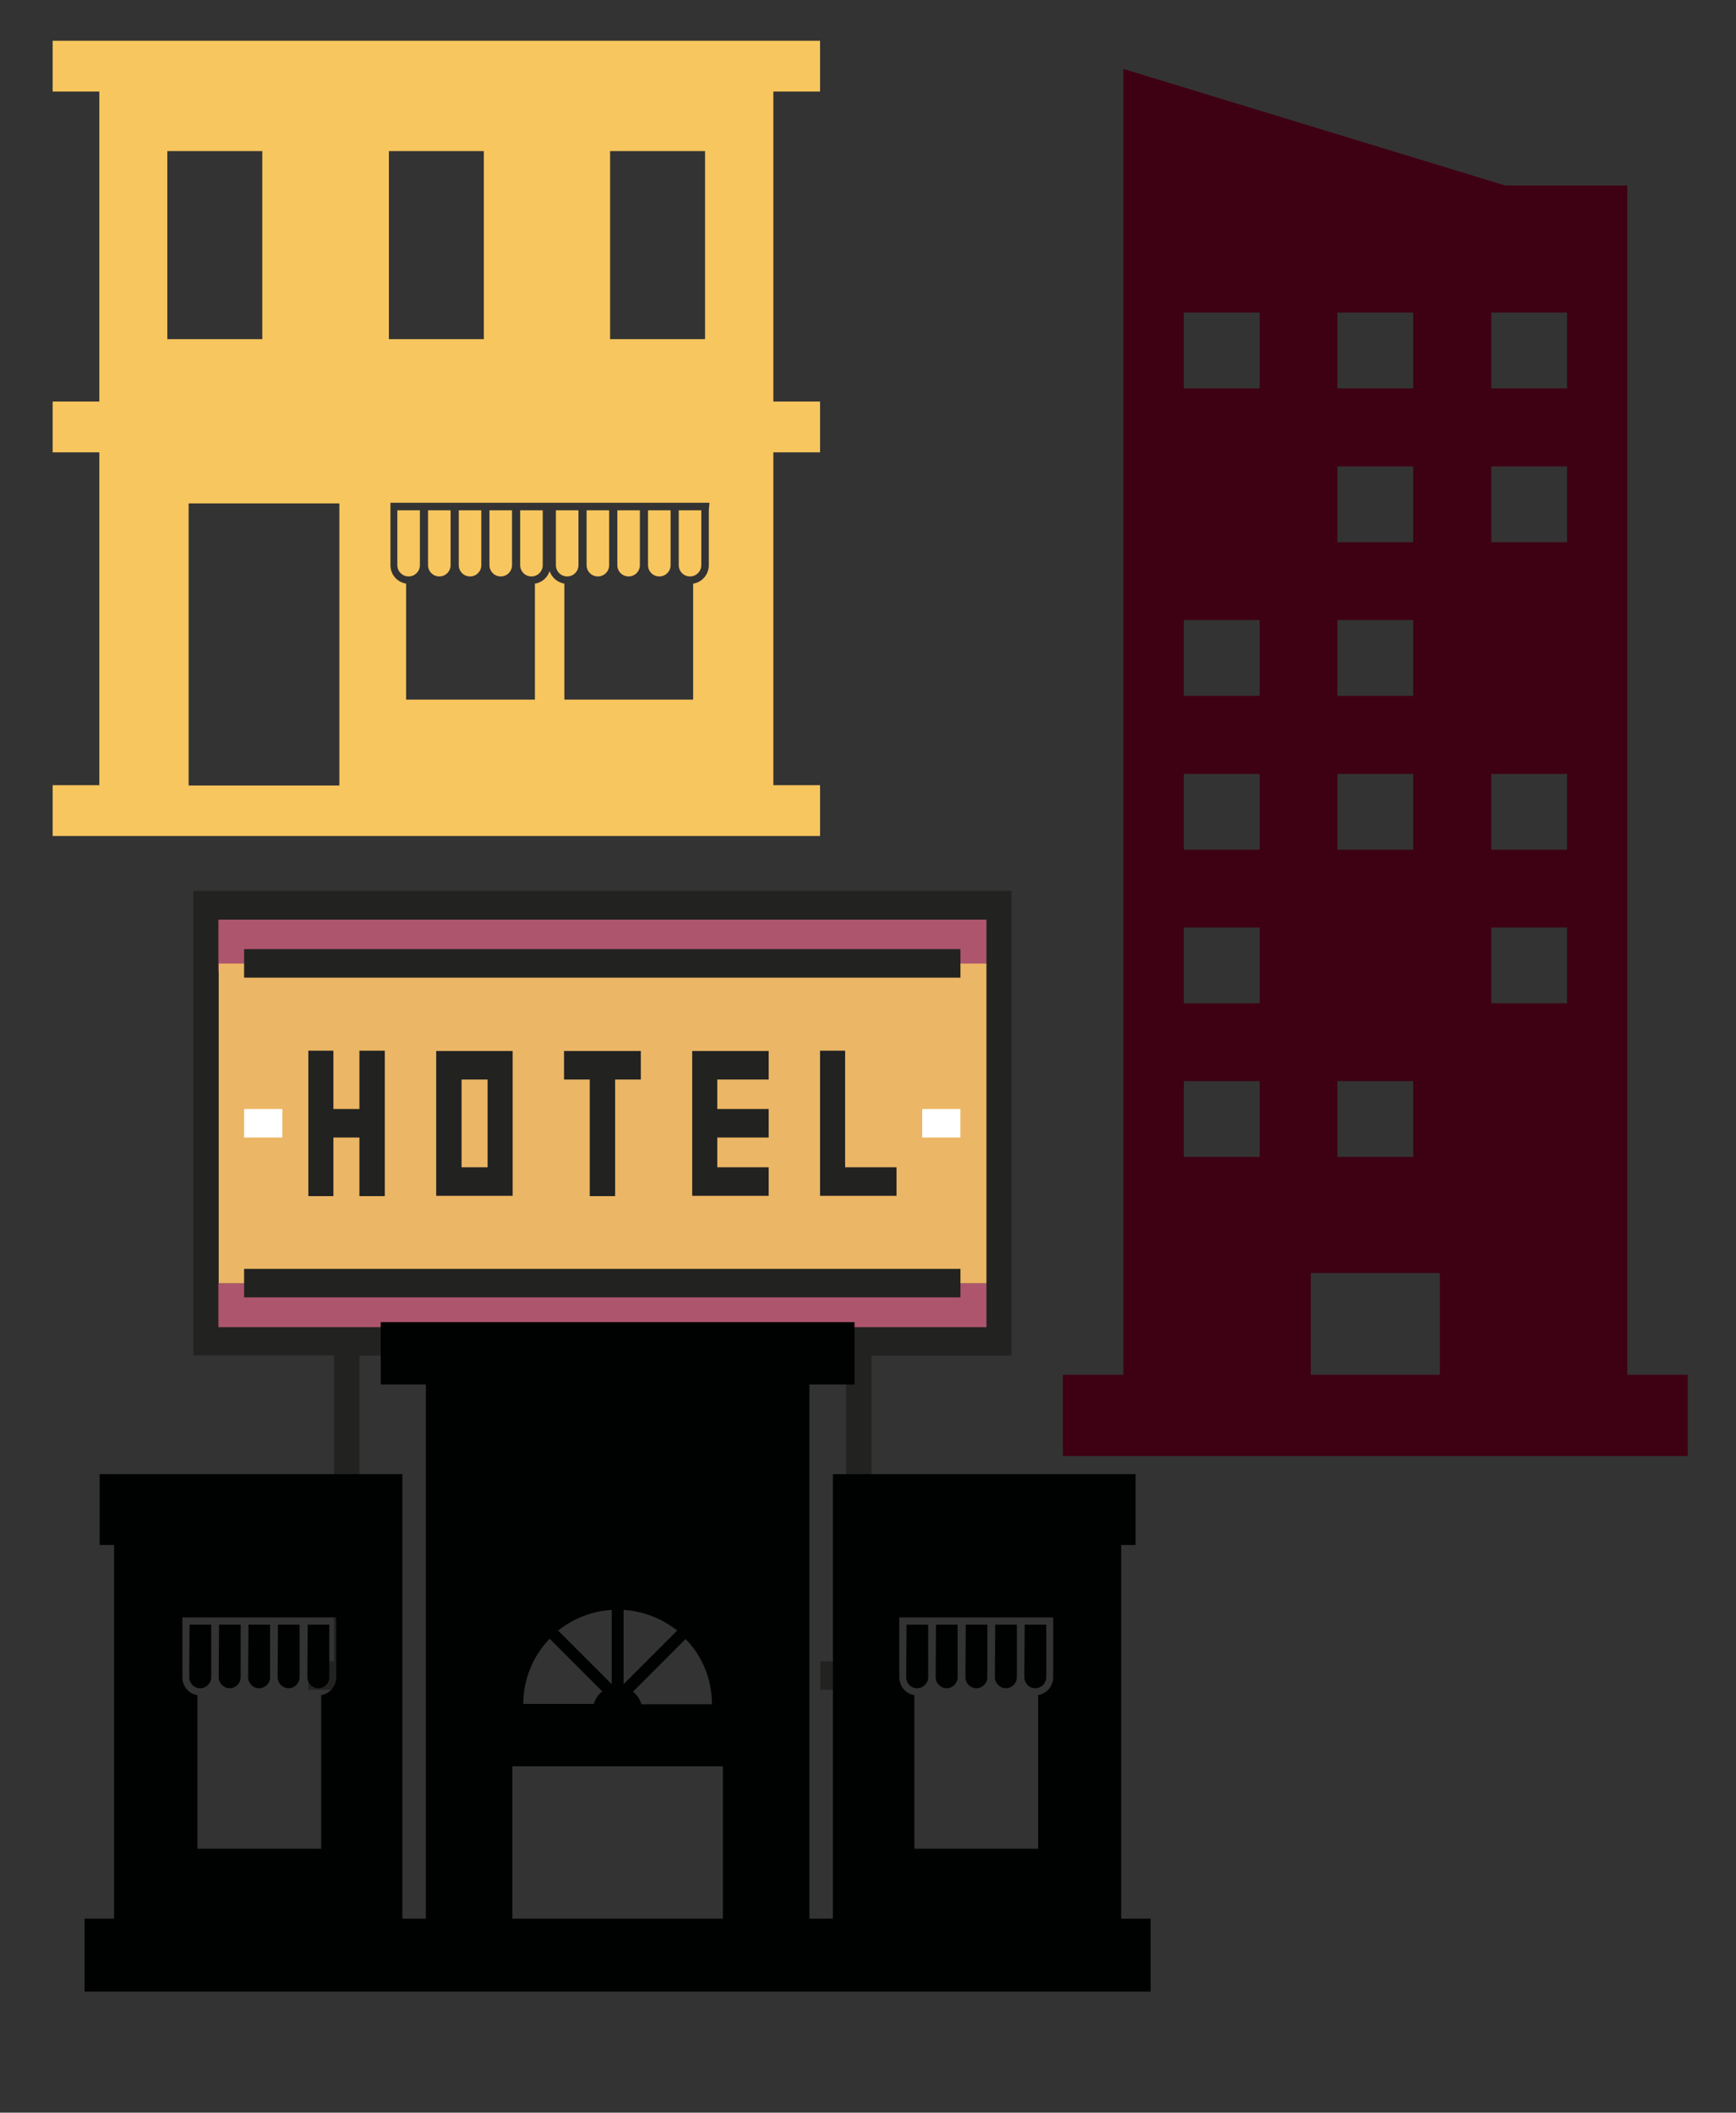 <?xml version="1.0" encoding="utf-8"?>
<!-- Generator: Adobe Illustrator 25.2.1, SVG Export Plug-In . SVG Version: 6.00 Build 0)  -->
<svg version="1.1" id="Camada_2" xmlns="http://www.w3.org/2000/svg" xmlns:xlink="http://www.w3.org/1999/xlink" x="0px" y="0px"
	 viewBox="0 0 554 674" style="enable-background:new 0 0 554 674;" xml:space="preserve">
<rect x="0" y="0" width="554" height="674" fill="#333333" stroke="none"/>
<style type="text/css">
	.st0{fill:#AE556E;}
	.st1{fill:#EBB665;}
	.st2{fill:#222221;}
	.st3{fill:#FFFFFF;}
	.st4{fill:#3E0013;}
	.st5{fill:#000201;}
	.st6{fill:#F8C65E;}
</style>
<g>
	<g>
		<rect x="65.7" y="409.4" class="st0" width="253.1" height="18.5"/>
		<rect x="65.7" y="288.5" class="st0" width="253.1" height="21.7"/>
	</g>
	<rect x="69.8" y="307.4" class="st1" width="249" height="102"/>
	<g>
		<path class="st2" d="M322.8,432.5V284.2H61.7v148.2h44.9V530h-8.2v9.1h24.5V530h-8.2v-97.5h155.3V530h-8.2v9.1h24.5V530h-8.2
			v-97.5H322.8z M69.7,293.4h245.1v130H69.7V293.4z"/>
		<path class="st2" d="M163.6,381.5h-24.4v-46.2h24.4V381.5L163.6,381.5z M147.3,372.4h8.3v-28h-8.3V372.4z"/>
		<polygon class="st2" points="114.7,353.8 106.4,353.8 106.4,335.2 98.4,335.2 98.4,381.6 106.4,381.6 106.4,362.9 114.7,362.9 
			114.7,381.6 122.8,381.6 122.8,335.2 114.7,335.2 		"/>
		<polygon class="st2" points="180,344.4 188.2,344.4 188.2,381.6 196.3,381.6 196.3,344.4 204.5,344.4 204.5,335.3 180,335.3 		"/>
		<polygon class="st2" points="245.3,344.4 245.3,335.3 220.9,335.3 220.9,381.5 245.3,381.5 245.3,372.4 228.9,372.4 228.9,362.9 
			245.3,362.9 245.3,353.8 228.9,353.8 228.9,344.4 		"/>
		<polygon class="st2" points="286.1,381.5 261.7,381.5 261.7,335.2 269.7,335.2 269.7,372.4 286.1,372.4 		"/>
	</g>
	<g>
		<rect x="294.3" y="353.8" class="st3" width="12.2" height="9.1"/>
		<rect x="77.9" y="353.8" class="st3" width="12.2" height="9.1"/>
	</g>
	<g>
		<rect x="77.9" y="404.8" class="st2" width="228.6" height="9.1"/>
		<rect x="77.9" y="302.8" class="st2" width="228.6" height="9.1"/>
	</g>
</g>
<g>
	<path class="st4" d="M519.3,438.6v-11.8V130.3V71V59.2h-38.9L358.5,22v404.8v11.8h-19.3v25.9h199.4v-25.9H519.3z M426.8,99.7H451
		v24.2h-24.2V99.7z M426.8,148.8H451V173h-24.2V148.8z M426.8,197.8H451V222h-24.2V197.8z M426.8,246.9H451v24.2h-24.2V246.9z
		 M426.8,344.9H451v24.2h-24.2V344.9z M402,369.1h-24.2v-24.2H402V369.1z M402,320.1h-24.2v-24.2H402V320.1z M402,271.1h-24.2v-24.2
		H402V271.1z M402,222h-24.2v-24.2H402V222z M402,123.9h-24.2V99.7H402V123.9z M459.5,438.6h-41.2v-32.5h41.2V438.6L459.5,438.6z
		 M500.1,320.1h-24.2v-24.2h24.2V320.1z M500.1,271.1h-24.2v-24.2h24.2V271.1z M500.1,173h-24.2v-24.2h24.2V173z M500.1,123.9h-24.2
		V99.7h24.2V123.9z"/>
</g>
<g>
	<g>
		<path class="st5" d="M357.8,612.1V492.9h4.6v-22.6h-96.6v141.8h-7.5V441.7h7.5h6.9v-19.9h-6.9H128.4h-6.9v19.9h6.9h7.5v170.4h-7.5
			V470.3H31.8v22.6h4.6v119.2H27v23.3h340.2v-23.3H357.8z M107.3,518.3v14.6v2.2c0,2.9-2.1,5.2-4.8,5.7v49H63v-49
			c-2.7-0.4-4.8-2.8-4.8-5.7v-2.2v-14.6V516h2.3h6.9h2.3h0.2h6.9H79h0.2h6.9h2.3h0.2h6.9h2.3h0.2h6.9h2.3L107.3,518.3L107.3,518.3z
			 M227.2,543.7h-22.5c-0.5-1.6-1.4-3-2.7-4l16.8-16.8C224,528.2,227.2,535.6,227.2,543.7z M199,513.6c6.4,0.4,12.3,2.8,17.1,6.6
			L199,537.3V513.6z M195.2,513.6v23.7l-17.1-17.1C182.9,516.4,188.8,514,195.2,513.6z M175.4,522.8l16.8,16.8c-1.3,1-2.2,2.4-2.7,4
			H167C167,535.6,170.2,528.2,175.4,522.8z M230.7,612.1h-67.2v-48.6h67.2V612.1z M336.1,518.3v14.6v2.2c0,2.9-2.1,5.2-4.8,5.7v49
			h-39.5v-49c-2.7-0.4-4.8-2.8-4.8-5.7v-2.2v-14.6V516h2.3h6.9h2.3h0.2h6.9h2.3h0.2h6.9h2.3h0.2h6.9h2.3h0.2h6.9h2.3L336.1,518.3
			L336.1,518.3z"/>
		<path class="st5" d="M289.2,532.9v2.2c0,1.9,1.5,3.5,3.5,3.5c1.9,0,3.5-1.6,3.5-3.5v-2.2v-14.6h-6.9L289.2,532.9L289.2,532.9z"/>
		<path class="st5" d="M308.1,532.9v2.2c0,1.9,1.5,3.5,3.5,3.5c1.9,0,3.5-1.6,3.5-3.5v-2.2v-14.6h-6.9L308.1,532.9L308.1,532.9z"/>
		<path class="st5" d="M298.6,532.9v2.2c0,1.9,1.6,3.5,3.5,3.5c1.9,0,3.5-1.6,3.5-3.5v-2.2v-14.6h-6.9L298.6,532.9L298.6,532.9z"/>
		<path class="st5" d="M317.5,532.9v2.2c0,1.9,1.6,3.5,3.5,3.5s3.5-1.6,3.5-3.5v-2.2v-14.6h-6.9L317.5,532.9L317.5,532.9z"/>
		<path class="st5" d="M326.9,532.9v2.2c0,1.9,1.5,3.5,3.5,3.5c1.9,0,3.5-1.6,3.5-3.5v-2.2v-14.6h-6.9L326.9,532.9L326.9,532.9z"/>
		<path class="st5" d="M60.4,532.9v2.2c0,1.9,1.5,3.5,3.5,3.5c1.9,0,3.5-1.6,3.5-3.5v-2.2v-14.6h-6.9L60.4,532.9L60.4,532.9z"/>
		<path class="st5" d="M98.1,532.9v2.2c0,1.9,1.5,3.5,3.5,3.5c1.9,0,3.5-1.6,3.5-3.5v-2.2v-14.6h-6.9L98.1,532.9L98.1,532.9z"/>
		<path class="st5" d="M79.2,532.9v2.2c0,1.9,1.5,3.5,3.5,3.5c1.9,0,3.5-1.6,3.5-3.5v-2.2v-14.6h-6.9L79.2,532.9L79.2,532.9z"/>
		<path class="st5" d="M88.6,532.9v2.2c0,1.9,1.6,3.5,3.5,3.5s3.5-1.6,3.5-3.5v-2.2v-14.6h-6.9L88.6,532.9L88.6,532.9z"/>
		<path class="st5" d="M69.8,532.9v2.2c0,1.9,1.6,3.5,3.5,3.5c1.9,0,3.5-1.6,3.5-3.5v-2.2v-14.6h-6.9L69.8,532.9L69.8,532.9z"/>
	</g>
</g>
<g>
	<g>
		<path class="st6" d="M261.7,29.2V13H16.8v16.2h14.9v98.9H16.8v16.2h14.9v106.2H16.8v16.2h244.9v-16.2h-14.9V144.3h14.9v-16.2
			h-14.9V29.2H261.7z M194.7,48.2H225v60h-30.3V48.2z M53.4,48.2h30.3v60H53.4V48.2z M108.4,250.6H60.2v-90h48.1V250.6z M124.1,48.2
			h30.3v60h-30.3V48.2z M226.2,162.8V178v2.3c0,3-2.2,5.5-5,5.9v37h-41.1v-37c-2.2-0.4-4-1.9-4.7-4c-0.7,2.1-2.5,3.7-4.7,4v37h-41.1
			v-37c-2.9-0.5-5-2.9-5-5.9V178v-15.2v-2.4h2.4h7.2h2.4h0.2h7.2h2.4h0.2h7.2h2.4h0.2h7.2h2.4h0.2h7.2h1.8h0.6h1.8h7.2h2.4h0.2h7.2
			h2.4h0.2h7.2h2.4h0.2h7.2h2.4h0.2h7.2h2.4L226.2,162.8L226.2,162.8z"/>
		<path class="st6" d="M166,178v2.3c0,2,1.6,3.6,3.6,3.6c2,0,3.6-1.6,3.6-3.6V178v-15.2H166L166,178L166,178z"/>
		<path class="st6" d="M126.8,178v2.3c0,2,1.6,3.6,3.6,3.6c2,0,3.6-1.6,3.6-3.6V178v-15.2h-7.2L126.8,178L126.8,178z"/>
		<path class="st6" d="M136.6,178v2.3c0,2,1.6,3.6,3.6,3.6c2,0,3.6-1.6,3.6-3.6V178v-15.2h-7.2L136.6,178L136.6,178z"/>
		<path class="st6" d="M146.4,178v2.3c0,2,1.6,3.6,3.6,3.6c2,0,3.6-1.6,3.6-3.6V178v-15.2h-7.2L146.4,178L146.4,178z"/>
		<path class="st6" d="M156.2,178v2.3c0,2,1.6,3.6,3.6,3.6c2,0,3.6-1.6,3.6-3.6V178v-15.2h-7.2L156.2,178L156.2,178z"/>
		<path class="st6" d="M177.4,178v2.3c0,2,1.6,3.6,3.6,3.6c2,0,3.6-1.6,3.6-3.6V178v-15.2h-7.2L177.4,178L177.4,178z"/>
		<path class="st6" d="M206.8,178v2.3c0,2,1.6,3.6,3.6,3.6c2,0,3.6-1.6,3.6-3.6V178v-15.2h-7.2L206.8,178L206.8,178z"/>
		<path class="st6" d="M216.6,178v2.3c0,2,1.6,3.6,3.6,3.6c2,0,3.6-1.6,3.6-3.6V178v-15.2h-7.2L216.6,178L216.6,178z"/>
		<path class="st6" d="M187.2,178v2.3c0,2,1.6,3.6,3.6,3.6c2,0,3.6-1.6,3.6-3.6V178v-15.2h-7.2L187.2,178L187.2,178z"/>
		<path class="st6" d="M197,178v2.3c0,2,1.6,3.6,3.6,3.6c2,0,3.6-1.6,3.6-3.6V178v-15.2H197L197,178L197,178z"/>
	</g>
</g>
</svg>
